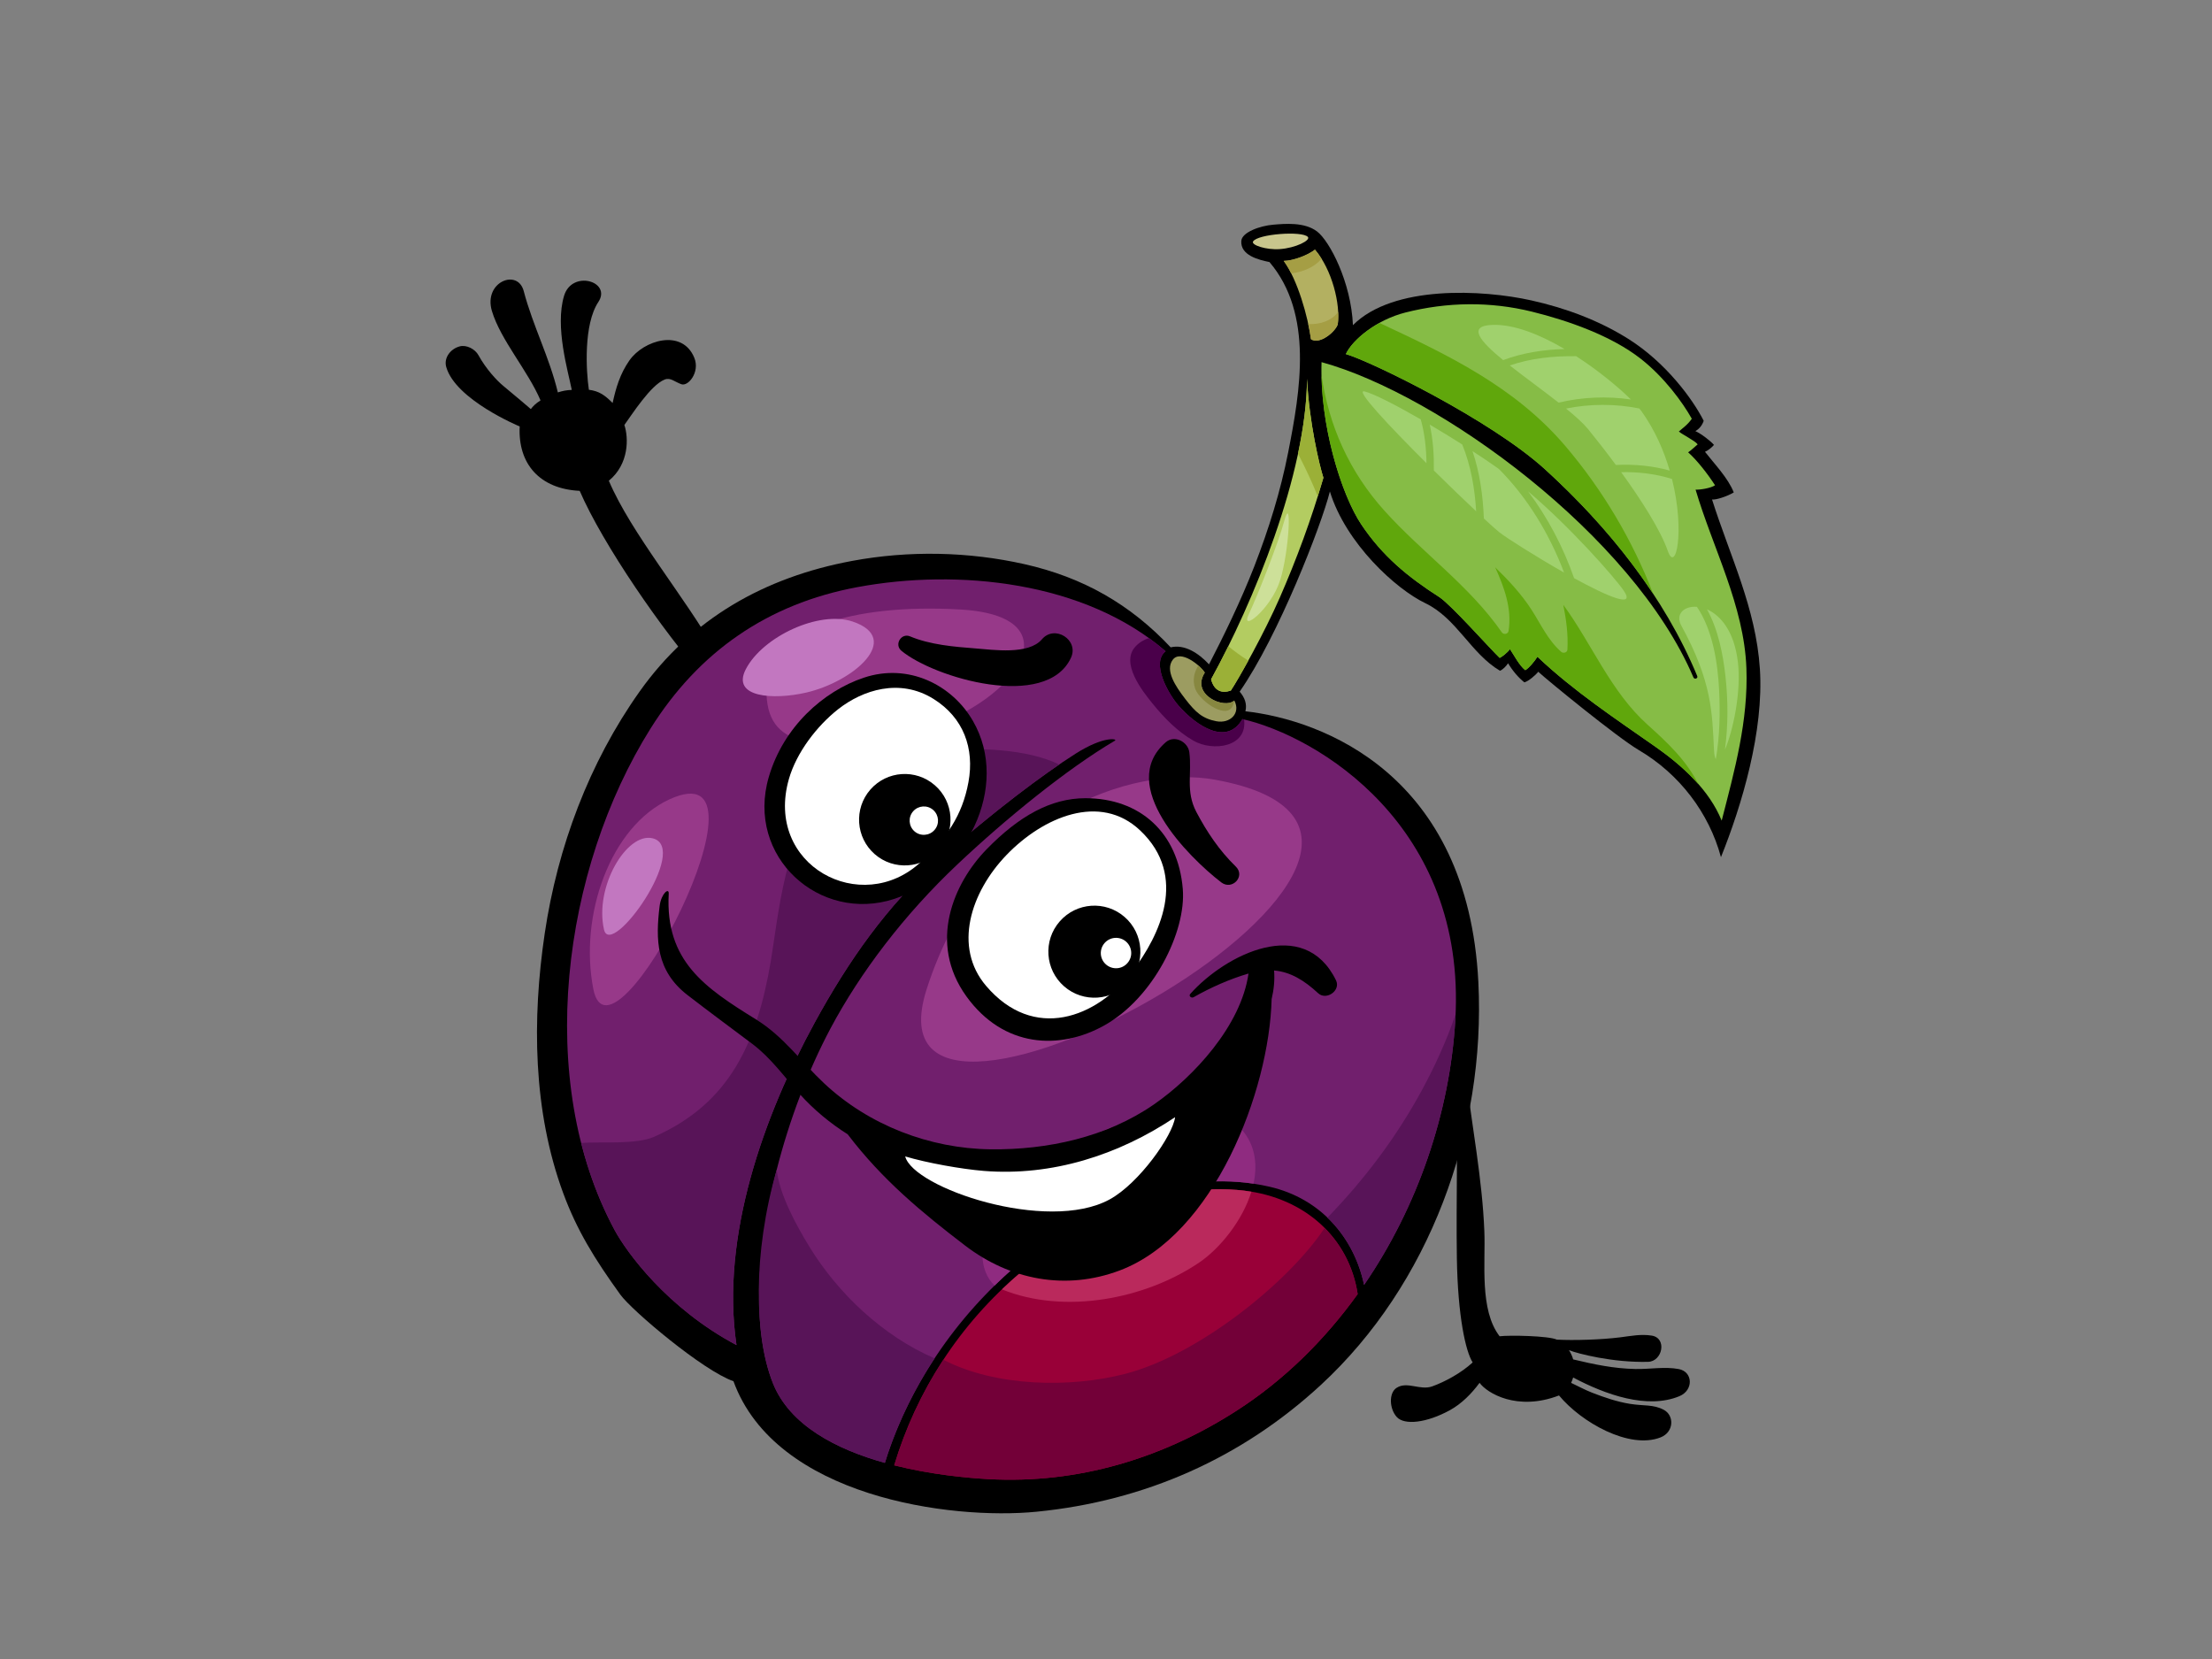 <?xml version="1.0" encoding="utf-8"?>
<!-- Generator: Adobe Illustrator 17.0.0, SVG Export Plug-In . SVG Version: 6.00 Build 0)  -->
<!DOCTYPE svg PUBLIC "-//W3C//DTD SVG 1.1//EN" "http://www.w3.org/Graphics/SVG/1.1/DTD/svg11.dtd">
<svg version="1.1" id="Layer_1" xmlns="http://www.w3.org/2000/svg" xmlns:xlink="http://www.w3.org/1999/xlink" x="0px" y="0px"
	 width="800px" height="600px" viewBox="0 0 800 600" enable-background="new 0 0 800 600" xml:space="preserve">
<rect x="0" y="0" width="800" height="600" fill="#808080" stroke="none"/>
<g>
	<path d="M258.795,235.498c-10.956-19.428-30.559-42.677-38.6-61.633c7.352-6.032,7.177-15.521,5.619-20.169
		c2.704-3.721,9.504-14.413,14.54-16.417c2.169-0.859,3.62,0.838,6.107,1.691c2.476,0.848,6.754-4.431,4.649-9.563
		c-4.389-10.697-18.341-6.377-23.462,0.928c-3.387,4.829-4.919,10.023-6.085,15.42c-2.777-2.794-4.808-4.304-8.587-4.792
		c-1.018-6.859-1.956-23.615,3.425-31.742c4.93-7.453-9.526-11.746-12.399-2.231c-3.382,11.248,1.484,27.342,2.788,34.026
		c-1.999,0.096-3.133,0.308-5.036,0.906c-3.005-12.589-9.049-24.114-12.34-36.644c-2.173-8.312-14.636-3.287-11.513,7.177
		c3.117,10.464,13.019,21.601,17.588,32.351c-1.633,1.023-2.841,2.195-3.498,3.149c-0.08-0.074-6.653-5.693-9.918-8.349
		c-2.459-2.004-6.382-6.303-9.022-11.126c-1.261-2.296-4.389-3.864-6.811-3.202c-0.043,0.016-0.074,0.027-0.117,0.037
		c-3.117,0.864-5.704,4.05-4.734,7.421c3.387,11.863,26.382,21.421,26.568,21.495c-0.694,13.576,7.283,22.592,21.696,23.292
		c8.343,19.3,30.209,51.041,45.189,67.829C256.081,246.72,265.166,246.783,258.795,235.498z"/>
	<g>
		<g>
			<path d="M197.014,337.554c4.633-31.179,16.035-61.706,34.312-87.458c18.759-26.414,45.232-41.341,76.825-47.23
				c20.514-3.817,42.035-3.409,62.385,1.171c21.098,4.75,38.245,14.503,52.855,30.082c4.93-1.182,9.971,1.961,13.872,6.154
				c5.311-10.284,11.519-22.963,16.395-35.505c5.248-13.523,9.436-27.003,12.229-41.161c4.378-22.232,9.191-50.087-6.764-68.831
				c-3.859-0.79-10.549-2.386-10.188-7.644c0.207-3.138,6.79-5.481,11.545-5.868c4.129-0.339,11.301-1.044,15.881,2.47
				c4.569,3.515,12.298,18.404,12.945,33.867c14.53-14.599,46.944-12.881,64.532-8.954c12.303,2.736,24.363,7.193,35.043,13.904
				c13.666,8.598,23.372,21.887,27.284,29.637c-0.556,1.675-1.67,2.995-3.016,3.721c2.179,0.991,5.508,3.578,6.737,4.999
				c-0.874,1.018-2.29,2.088-3.255,2.491c3.356,4.325,8.339,9.44,10.406,14.688c-2.343,1.426-6.371,2.741-7.855,2.566
				c6.557,20.636,15.86,39.258,17.302,61.229c1.473,22.587-6.51,49.293-14.079,68.121c-4.33-16.045-15.028-30.087-29.701-38.722
				c-7.76-4.554-33.071-25.269-36.374-28.333c-0.997,1.272-3.547,3.435-5.02,3.833c-2.046-1.606-4.167-4.04-5.895-6.896
				c-0.747,1.134-1.998,2.348-2.926,2.703c-10.586-6.266-15.664-19.008-27.029-24.453c-10.612-5.083-28.704-21.574-34.492-40.387
				c-3.016,12.107-18.691,52.409-32.627,72.393c1.845,2.173,2.719,4.448,2.078,7.103c27.883,3.149,80.446,22.841,84.246,97.906
				c2.751,54.344-17.943,109.664-56.899,145.677c-28.693,26.52-63.784,42.057-102.867,45.905
				c-31.068,3.079-94.386-5.322-109.637-47.204c-10.962-3.764-36.735-25.529-40.912-31.318
				c-9.393-13.008-15.743-23.382-20.625-36.607C192.72,401.795,192.402,368.622,197.014,337.554z"/>
			<path fill="#9C9C61" d="M424.138,238.615c-2.836,3.795,0.917,9.499,4.591,14.254c3.673,4.755,6.17,7.018,11.174,7.978
				c5.004,0.954,8.927-2.926,6.499-7.511c-3.419,3.281-15.886-1.982-10.67-10.066C434.151,240.661,426.974,234.825,424.138,238.615z
				"/>
			<path fill="#878740" d="M432.227,249.015c-1.06-3.255-0.292-5.894,1.16-8.338c1.055,0.933,1.914,1.887,2.343,2.592
				c-5.173,8.02,7.023,13.252,10.57,10.135C445.468,261.927,433.775,253.716,432.227,249.015z"/>
			<path fill="#C8C68D" d="M453.181,87.345c-0.721,1.262,4.649,3.096,9.669,2.751c5.735-0.403,11.211-3.17,10.167-4.395
				C471.05,83.401,454.734,84.626,453.181,87.345z"/>
			<path fill="#86BC46" d="M492.338,189.683c7.676,11.466,16.825,18.961,28.28,26.313c4.102,2.64,18.807,19.178,21.765,21.946
				c0.801-0.339,2.947-2.041,3.711-3.175c1.532,2.248,3.35,5.884,5.539,7.612c1.219-0.626,3.515-3.356,4.395-4.861
				c13.22,12.505,28.01,22.269,42.809,32.642c9.78,6.865,19.327,15.569,23.832,26.632c4.676-18.166,9.648-36.072,8.943-55.155
				c-0.843-22.592-12.081-43.249-18.383-64.558c1.426,0.111,5.481-0.493,7.04-1.574c-2.693-4.156-6.489-9.038-9.732-11.922
				c0.7-0.419,2.655-2.158,3.456-2.878c-1.06-1.373-5.438-3.477-6.812-4.638c1.013-0.954,3.229-2.449,4.686-4.623
				c-3.366-6.016-9.992-15.038-18.404-21.643c-10.734-8.423-26.393-13.883-39.465-17.101c-15.034-3.694-30.575-3.525-45.778,0.339
				c-10.315,2.619-19.025,9.759-21.474,15.017c9.006,2.614,52.308,23.705,72.028,41.67c22.857,20.821,43.154,46.043,55.054,74.773
				c0.36,0.874-1.007,1.352-1.378,0.487c-21.892-51.381-92.017-102.353-134.492-114.015
				C477.236,153.69,485.156,178.927,492.338,189.683z"/>
			<path fill="#60A70C" d="M566.136,161.323c13.522,15.903,24.278,34.047,31.784,53.491c-10.988-16.666-24.543-31.783-39.146-45.089
				c-19.72-17.965-63.022-39.056-72.028-41.67c1.648-3.556,6.218-7.951,12.176-11.248
				C523.735,128.384,547.896,139.903,566.136,161.323z"/>
			<path fill="#60A70C" d="M500.724,184.737c13.692,15.214,30.655,26.997,42.439,43.96c0.652,0.943,2.253,0.657,2.427-0.515
				c1.257-8.089-1.537-15.722-4.845-23.016c4.823,4.686,9.52,9.727,13.098,15.272c3.403,5.274,6.011,11.148,10.829,15.335
				c0.689,0.599,2.141,0.259,2.199-0.779c0.323-5.582-0.424-10.893-1.484-16.247c10.411,14.244,17.106,31.333,30.4,43.282
				c7.326,6.594,14.026,12.87,18.468,21.611c-4.505-5.137-9.907-9.61-15.42-13.48c-14.799-10.374-29.589-20.137-42.809-32.642
				c-0.88,1.505-3.175,4.235-4.395,4.861c-2.189-1.728-4.007-5.365-5.539-7.612c-0.763,1.134-2.91,2.836-3.711,3.175
				c-2.958-2.767-17.662-19.306-21.765-21.946c-11.455-7.352-20.604-14.847-28.28-26.313c-6.69-10.024-14.026-32.621-14.408-54.042
				C480.645,154.13,488.002,170.584,500.724,184.737z"/>
			<path fill="#B3B061" d="M483.815,117.327c1.028-7.294-2.03-19.761-8.238-27.045c-2.47,1.961-7.834,4.055-11.307,4.076
				c4.993,6.727,8.767,20.186,9.86,28.317C477.316,124.796,482.977,119.919,483.815,117.327z"/>
			<path fill="#A59E44" d="M466.99,98.875c-0.853-1.696-1.76-3.229-2.719-4.517c3.472-0.021,8.836-2.115,11.307-4.076
				c0.859,1.012,1.643,2.131,2.38,3.313C475.37,96.627,471.289,98.365,466.99,98.875z"/>
			<path fill="#A59E44" d="M483.963,112.821c0.096,1.633,0.042,3.159-0.148,4.506c-0.838,2.592-6.499,7.469-9.685,5.348
				c-0.217-1.638-0.562-3.504-0.986-5.46C477.485,117.379,481.53,116.065,483.963,112.821z"/>
			<path fill="#B3CC61" d="M462.807,216.256c6.149-14.047,11.55-28.709,15.817-43.472c-1.431-4.448-5.168-20.111-5.921-35.781
				c-0.186,34.476-19.608,81.262-34.699,108.688c1.161,4.405,4.087,5.126,7.145,4.055
				C448.241,245.081,457.257,228.93,462.807,216.256z"/>
			<path fill="#9BB037" d="M476.563,179.468c-1.967-4.945-4.22-9.7-6.441-14.063c-0.223-0.429-0.445-0.874-0.679-1.33
				c2.004-9.446,3.218-18.627,3.26-27.071c0.753,15.669,4.49,31.333,5.921,35.781C477.973,175.01,477.257,177.242,476.563,179.468z"
				/>
			<path fill="#9BB037" d="M451.469,238.922c-2.682,4.893-5.025,8.863-6.319,10.825c-3.058,1.071-5.984,0.35-7.145-4.055
				c2.02-3.668,4.108-7.681,6.234-11.969C446.55,235.614,448.956,237.369,451.469,238.922z"/>
			<path fill="#990038" d="M369.354,460.008c21.797-18.394,51.28-32.86,80.562-29.409c22.29,2.635,38.049,17.297,41.108,37.424
				c-12.027,16.74-26.806,31.269-43.875,42.226c-26.875,17.264-57.355,26.435-89.509,24.702c-7.962-0.429-20.981-1.659-34.238-4.994
				C331.416,503.311,346.878,478.975,369.354,460.008z"/>
			<path fill="#BA295C" d="M433.711,456.61c-19.56,13.273-48.831,18.892-71.349,9.706c2.258-2.157,4.575-4.272,6.992-6.308
				c21.797-18.394,51.28-32.86,80.562-29.409c0.901,0.112,1.781,0.27,2.666,0.408C449.349,441.466,441.233,451.506,433.711,456.61z"
				/>
			<path fill="#730038" d="M341.18,491.771c18.982,9.827,45.964,10.241,65.847,5.078c26.456-6.849,59.131-33.183,72.027-52.727
				c6.324,6.35,10.543,14.519,11.969,23.901c-12.027,16.74-26.806,31.269-43.875,42.226c-26.875,17.264-57.355,26.435-89.509,24.702
				c-7.962-0.429-20.981-1.659-34.238-4.994C327.451,516.504,333.388,503.639,341.18,491.771z"/>
			<path fill="#711F6D" d="M235.27,263.491c17.445-27.803,42.37-45.115,74.816-51.147c36.396-6.775,82.253-2.104,111.471,23.196
				c-5.386,4.272,1.044,15.489,4.617,19.587c6.345,7.278,17.493,14.842,23.159,4.935c26.982,6.154,81.15,38.431,77.005,108.762
				c-1.988,33.745-13.698,67.728-32.998,95.886c-3.578-16.994-15.553-31.211-34.159-35.51c-30.092-6.986-62.576,5.455-86.154,24.018
				c-23.7,18.675-42.131,43.753-51.884,72.356c-0.403,1.166-0.747,2.327-1.113,3.493c-17.382-4.845-34.44-13.512-40.541-28.932
				c-7.612-19.284-5.879-48.407,1.41-77.074c4.585-18.039,11.376-35.903,19.401-51.005c10.851-20.419,26.764-41.325,45.953-59.433
				c17.296-16.332,39.518-34.471,56.994-44.766c1.039-0.604-3.843-1.866-14.19,4.686c-11.8,7.469-29.838,21.007-49.446,38.325
				c-18.898,16.682-32.892,36.873-44.983,58.998c-18.272,33.437-34.09,77.174-28.269,116.596
				c-25.116-13.326-39.804-33.665-44.087-41.611C193.129,390.727,203.433,314.257,235.27,263.491z"/>
			<path fill="#4A004A" d="M431.607,267.87c-5.789-3.319-10.607-8.28-14.784-13.433c-3.726-4.585-11.672-14.657-6.181-20.593
				c1.416-1.537,3.08-2.497,4.861-3.069c2.089,1.505,4.113,3.085,6.054,4.765c-5.386,4.272,1.044,15.489,4.617,19.587
				c6.345,7.278,17.493,14.842,23.159,4.935c0.202,0.031,0.414,0.106,0.615,0.159C451.225,270.207,438.715,271.936,431.607,267.87z"
				/>
			<path fill="#8F2B80" d="M373.027,453.218c-4.649,3.668-9.101,7.591-13.321,11.731c-11.259-10.962-1.723-38.553,39.067-55.972
				c12.414-5.306,38.108-12.287,48.932-1.924c6.112,5.852,7.294,13.437,5.646,21.039
				C424.944,423.852,395.095,435.853,373.027,453.218z"/>
			<path fill="#581458" d="M514.289,394.199c4.707-8.672,8.885-17.832,12.107-27.289c-0.027,0.647-0.021,1.262-0.058,1.914
				c-1.988,33.745-13.698,67.728-32.998,95.886c-1.977-9.35-6.494-17.848-13.257-24.331
				C493.462,426.613,505.097,411.177,514.289,394.199z"/>
			<path fill="#581458" d="M292.789,450.997c10.326,16.83,26.499,32.186,45.226,40.275c-7.002,10.66-12.733,22.157-16.872,34.301
				c-0.403,1.166-0.747,2.327-1.113,3.493c-17.382-4.845-34.492-13.491-40.541-28.932c-6.668-17.058-7.31-46.669,1.41-77.074
				C281.944,432.052,287.801,442.86,292.789,450.997z"/>
			<path fill="#581458" d="M236.542,411.151c27.75-12.223,37.249-34.551,42.173-63.207c2.656-15.452,5.1-47.771,20.711-63.705
				c12.001-12.255,61.616-18.585,83.657-7.745c-11.498,7.851-26.918,19.761-43.472,34.376
				c-18.898,16.682-32.892,36.873-44.983,58.998c-18.272,33.437-34.09,77.174-28.269,116.596
				c-25.116-13.326-39.804-33.665-44.087-41.611c-5.29-9.844-9.277-20.44-12.075-31.482
				C217.12,412.815,230.001,414.04,236.542,411.151z"/>
		</g>
		<path fill="#973989" d="M439.181,281.949c-29.414-5.248-83.748,12.303-104.06,75.855
			C308.713,440.39,556.24,302.844,439.181,281.949z"/>
		<path fill="#973989" d="M347.265,220.433c-39.39-2.237-68.534,7.246-69.944,26.557c-1.702,23.35,15.971,24.739,47.373,19.062
			C363.804,258.964,392.535,222.999,347.265,220.433z"/>
		<path fill="#973989" d="M242.129,289.089c-21.309,9.796-32.759,41.887-27.548,68.603
			C221.095,391.135,283.735,269.99,242.129,289.089z"/>
		<path fill="#C277C0" d="M291.512,250.494c17.233-3.944,35.123-19.56,16.835-25.709c-12.15-4.071-32.478,5.438-38.6,17.212
			C264.382,252.29,279.675,253.202,291.512,250.494z"/>
		<path fill="#C277C0" d="M236.038,303.184c-9.335-2.274-21.113,17.514-17.593,33.013
			C220.931,347.149,249.831,306.56,236.038,303.184z"/>
		<path fill="#CDE099" d="M464.371,188.771c-1.85,6.971-9.42,26.393-12.717,33.342c-3.292,6.928,7.935-1.713,11.291-12.165
			C466.295,199.489,467.318,177.645,464.371,188.771z"/>
		<path fill="#A0D16D" d="M515.906,167.52c-13.448-13.384-26.128-26.875-22.412-25.958c3.18,0.769,11.094,4.787,20.344,10.114
			C515.275,156.844,515.831,162.161,515.906,167.52z"/>
		<path fill="#A0D16D" d="M517.082,153.563c3.838,2.263,7.819,4.691,11.752,7.188c3.128,7.686,4.538,15.86,5.041,24.177
			c-4.341-4.082-9.812-9.34-15.303-14.763C518.646,164.562,518.296,158.996,517.082,153.563z"/>
		<path fill="#A0D16D" d="M532.545,163.147c3.335,2.163,6.557,4.336,9.526,6.44c10.358,10.379,18.352,23.589,23.599,37.498
			c-10.252-5.815-20.694-12.457-23.408-14.572c-0.96-0.758-2.953-2.539-5.603-4.988
			C536.314,179.192,535.201,170.987,532.545,163.147z"/>
		<path fill="#A0D16D" d="M552.63,177.692c15.277,12.907,31.424,31.227,34.604,35.908c4.49,6.594-5.937,2.083-17.943-4.506
			C565.4,197.941,559.765,187.154,552.63,177.692z"/>
		<path fill="#A0D16D" d="M543.634,130.239c-8.492-6.965-13.024-12.404-3.912-12.738c7.898-0.286,17.334,3.562,26.117,8.725
			C558.148,126.46,550.711,127.589,543.634,130.239z"/>
		<path fill="#A0D16D" d="M584.408,168.161c-3.504-4.739-7.002-9.213-10.061-12.966c-1.771-2.152-4.612-4.707-7.973-7.432
			c8.672-1.771,17.901-1.765,26.515-0.027c0.281,0.329,0.53,0.652,0.732,0.922c4.903,6.87,8.163,14.382,10.257,21.532
			C597.644,168.437,590.997,167.843,584.408,168.161z"/>
		<path fill="#A0D16D" d="M604.7,173.229c4.76,18.998,1.367,34.312-1.521,26.006c-2.64-7.543-9.578-18.404-16.862-28.465
			C592.582,170.626,598.858,171.368,604.7,173.229z"/>
		<path fill="#A0D16D" d="M563.687,145.612c-5.619-4.405-12.181-9.139-17.651-13.443c7.633-2.614,15.701-3.451,24.013-3.35
			c8.163,5.285,15.404,11.328,19.793,15.658C581.207,143.216,572.153,143.592,563.687,145.612z"/>
		<path fill="#A0D16D" d="M624.042,244.642c-0.88-7.962-2.618-16.947-6.685-24.262c4.829,2.11,9.865,7.829,11.18,19.109
			c1.277,10.936-1.834,24.972-4.681,31.615C625.049,262.203,624.975,253.022,624.042,244.642z"/>
		<path fill="#A0D16D" d="M613.716,219.463c5.794,8.529,7.543,20.546,8.025,30.109c0.392,8.052,0.249,16.697-1.187,24.977
			c-0.339-0.504-0.583-1.553-0.663-3.27c-0.657-13.453-0.684-24.718-11.799-44.978C605.775,222.081,609.104,219.102,613.716,219.463
			z"/>
	</g>
	<g>
		<path d="M351.877,260.74c-7.49-13.008-23.302-21.071-39.512-15.627c-14.556,4.882-29.012,17.715-34.318,35.892
			c-8.444,28.889,18.447,52.912,45.401,44.092C349.158,316.675,365.611,284.53,351.877,260.74z"/>
		<path fill="#FFFFFF" d="M333.006,311.771c-21.41,19.942-56.708,1.267-47.665-30.114c2.741-9.494,10.056-19.088,17.816-25.184
			c8.836-6.922,22.236-11.328,34.455-3.705c10.867,6.78,14.874,17.89,12.642,30.088
			C348.034,295.047,342.187,303.231,333.006,311.771z"/>
		<path d="M427.774,321.53c-1.675-20.44-15.526-32.881-35.293-32.849c-12.404,0.032-23.933,6.414-35.722,18.537
			c-11.789,12.107-21.278,33.676-7.257,53.119c13.454,18.653,33.788,19.523,49.87,10.528
			C417.141,360.958,429.046,336.876,427.774,321.53z"/>
		<path fill="#FFFFFF" d="M364.016,309.211c13.279-13.788,33.862-22.539,48.312-8.895c17.646,16.634,6.854,38.277-2.582,50.723
			c-13.12,17.302-35.955,25.683-53.13,5.497C344.679,342.51,351.018,322.712,364.016,309.211z"/>
		<path d="M339.69,307.339c-6.011,6.87-16.464,7.58-23.339,1.575c-6.875-6.006-7.585-16.443-1.59-23.335
			c6.011-6.88,16.453-7.585,23.344-1.574C344.986,290.001,345.691,300.443,339.69,307.339z"/>
		<path d="M408.342,355.142c-6.048,6.918-16.565,7.628-23.493,1.585c-6.917-6.043-7.649-16.56-1.59-23.483
			c6.038-6.928,16.549-7.644,23.477-1.601C413.664,337.692,414.379,348.209,408.342,355.142z"/>
		<path fill="#FFFFFF" d="M337.978,300.167c-1.855,2.136-5.105,2.359-7.241,0.498c-2.131-1.871-2.354-5.11-0.488-7.24
			c1.866-2.142,5.11-2.364,7.246-0.498C339.627,294.798,339.849,298.037,337.978,300.167z"/>
		<path fill="#FFFFFF" d="M407.763,348.299c-1.982,2.29-5.46,2.523-7.755,0.525c-2.3-1.993-2.523-5.465-0.524-7.755
			c1.993-2.29,5.475-2.523,7.755-0.535C409.529,342.532,409.773,346.009,407.763,348.299z"/>
	</g>
	<path d="M483.184,354.543c-11.556-23.62-39.905-9.404-52.701,4.914c-0.705,0.78,0.418,1.649,1.187,1.203
		c6.181-3.515,13.035-6.557,19.873-8.566c-2.687,18.855-19.83,37.402-34.291,47.4c-17.095,11.805-38.426,16.401-58.924,16.173
		c-22.147-0.249-44.14-8.747-60.297-23.891c-8.529-8.004-14.546-16.851-24.649-23.111c-18.362-11.37-32.86-21.023-31.524-45.428
		c0.127-2.412-2.746-0.021-3.287,4.416c-1.484,12.054-1.357,23.419,10.098,32.245c7.861,6.064,15.478,11.683,23.392,17.625
		c6.743,5.062,11.604,11.943,17.18,18.166c5.099,5.683,10.962,10.507,17.339,14.551c12.574,16.544,27.056,28.455,42.497,40.26
		c16.221,12.393,36.342,16.342,55.897,8.974c34.079-12.849,54.047-64.649,54.932-98.145c0.827-3.493,1.156-6.96,0.885-10.331
		c5.91,0.504,10.856,3.52,15.939,8.216C479.685,361.943,484.997,358.244,483.184,354.543z"/>
	<path fill="#FFFFFF" d="M424.991,404.043c-0.822,6.573-12.987,23.938-23.726,29.774c-22.534,12.255-70.983-4.171-73.888-15.579
		c7.75,2.327,20.434,4.596,28.423,5.237C380.438,425.452,404.52,417.766,424.991,404.043z"/>
	<path d="M446.926,313.388c-5.932-5.767-10.406-12.441-14.259-19.74c-3.933-7.49-1.553-13.84-2.528-21.564
		c-0.483-3.811-5.375-6.382-8.534-3.636c-17.822,15.521,8.115,41.463,20.074,50.671
		C445.606,322.134,450.557,316.924,446.926,313.388z"/>
	<path d="M376.823,231.214c-4.856,5.693-17.567,3.795-24.087,3.292c-7.687-0.584-16.417-1.336-23.578-4.347
		c-3.228-1.368-5.836,2.973-3.149,5.2c11.895,9.859,52.383,21.686,61.309,2.56C390.345,231.442,381.45,225.781,376.823,231.214z"/>
	<path d="M607.175,495.147c-5.094-0.97-10.491,0.08-15.696-0.031c-7.84-0.149-15.022-1.681-22.523-3.472
		c-0.323-1.187-0.848-2.3-1.521-3.339c3.196,1.272,15.844,4.548,28.63,4.219c5.189-0.127,6.954-8.608,1.283-9.488
		c-3.896-0.615-7.522,0.143-11.397,0.631c-6.986,0.874-16.814,1.156-22.894,0.827c-3.048-1.405-17.116-1.644-20.705-1.22
		c-7.337-9.541-5.062-26.583-5.513-37.89c-0.752-19.051-4.479-37.785-6.663-56.661c-0.286-2.47-3.912-2.014-3.795,0.429
		c1.076,21.85,0.175,43.97,0.514,65.847c0.334,20.97,3.159,33.771,5.714,37.736c-4.118,3.806-9.881,6.944-14.582,8.651
		c-4.458,1.616-9.091-1.972-12.955,0.562c-2.846,1.85-2.613,7.623,0.132,10.575c2.741,2.947,10.681,2.152,19.232-2.544
		c4.177-2.306,7.776-5.937,10.67-9.865c2.698,3.721,13.618,10.379,28.731,4.569c8.079,9.748,25.407,19.576,36.708,15.176
		c4.935-1.914,5.03-7.978,1.16-9.997c-3.816-2.004-7.108-1.315-12.25-2.147c-4.675-0.758-9.239-2.322-13.628-4.023
		c-2.614-1.018-5.084-2.38-7.612-3.562c0.302-0.625,0.541-1.267,0.732-1.94c11.746,6.234,26.828,11.577,38.431,6.758
		C612.571,502.796,612.285,496.123,607.175,495.147z"/>
</g>
</svg>
